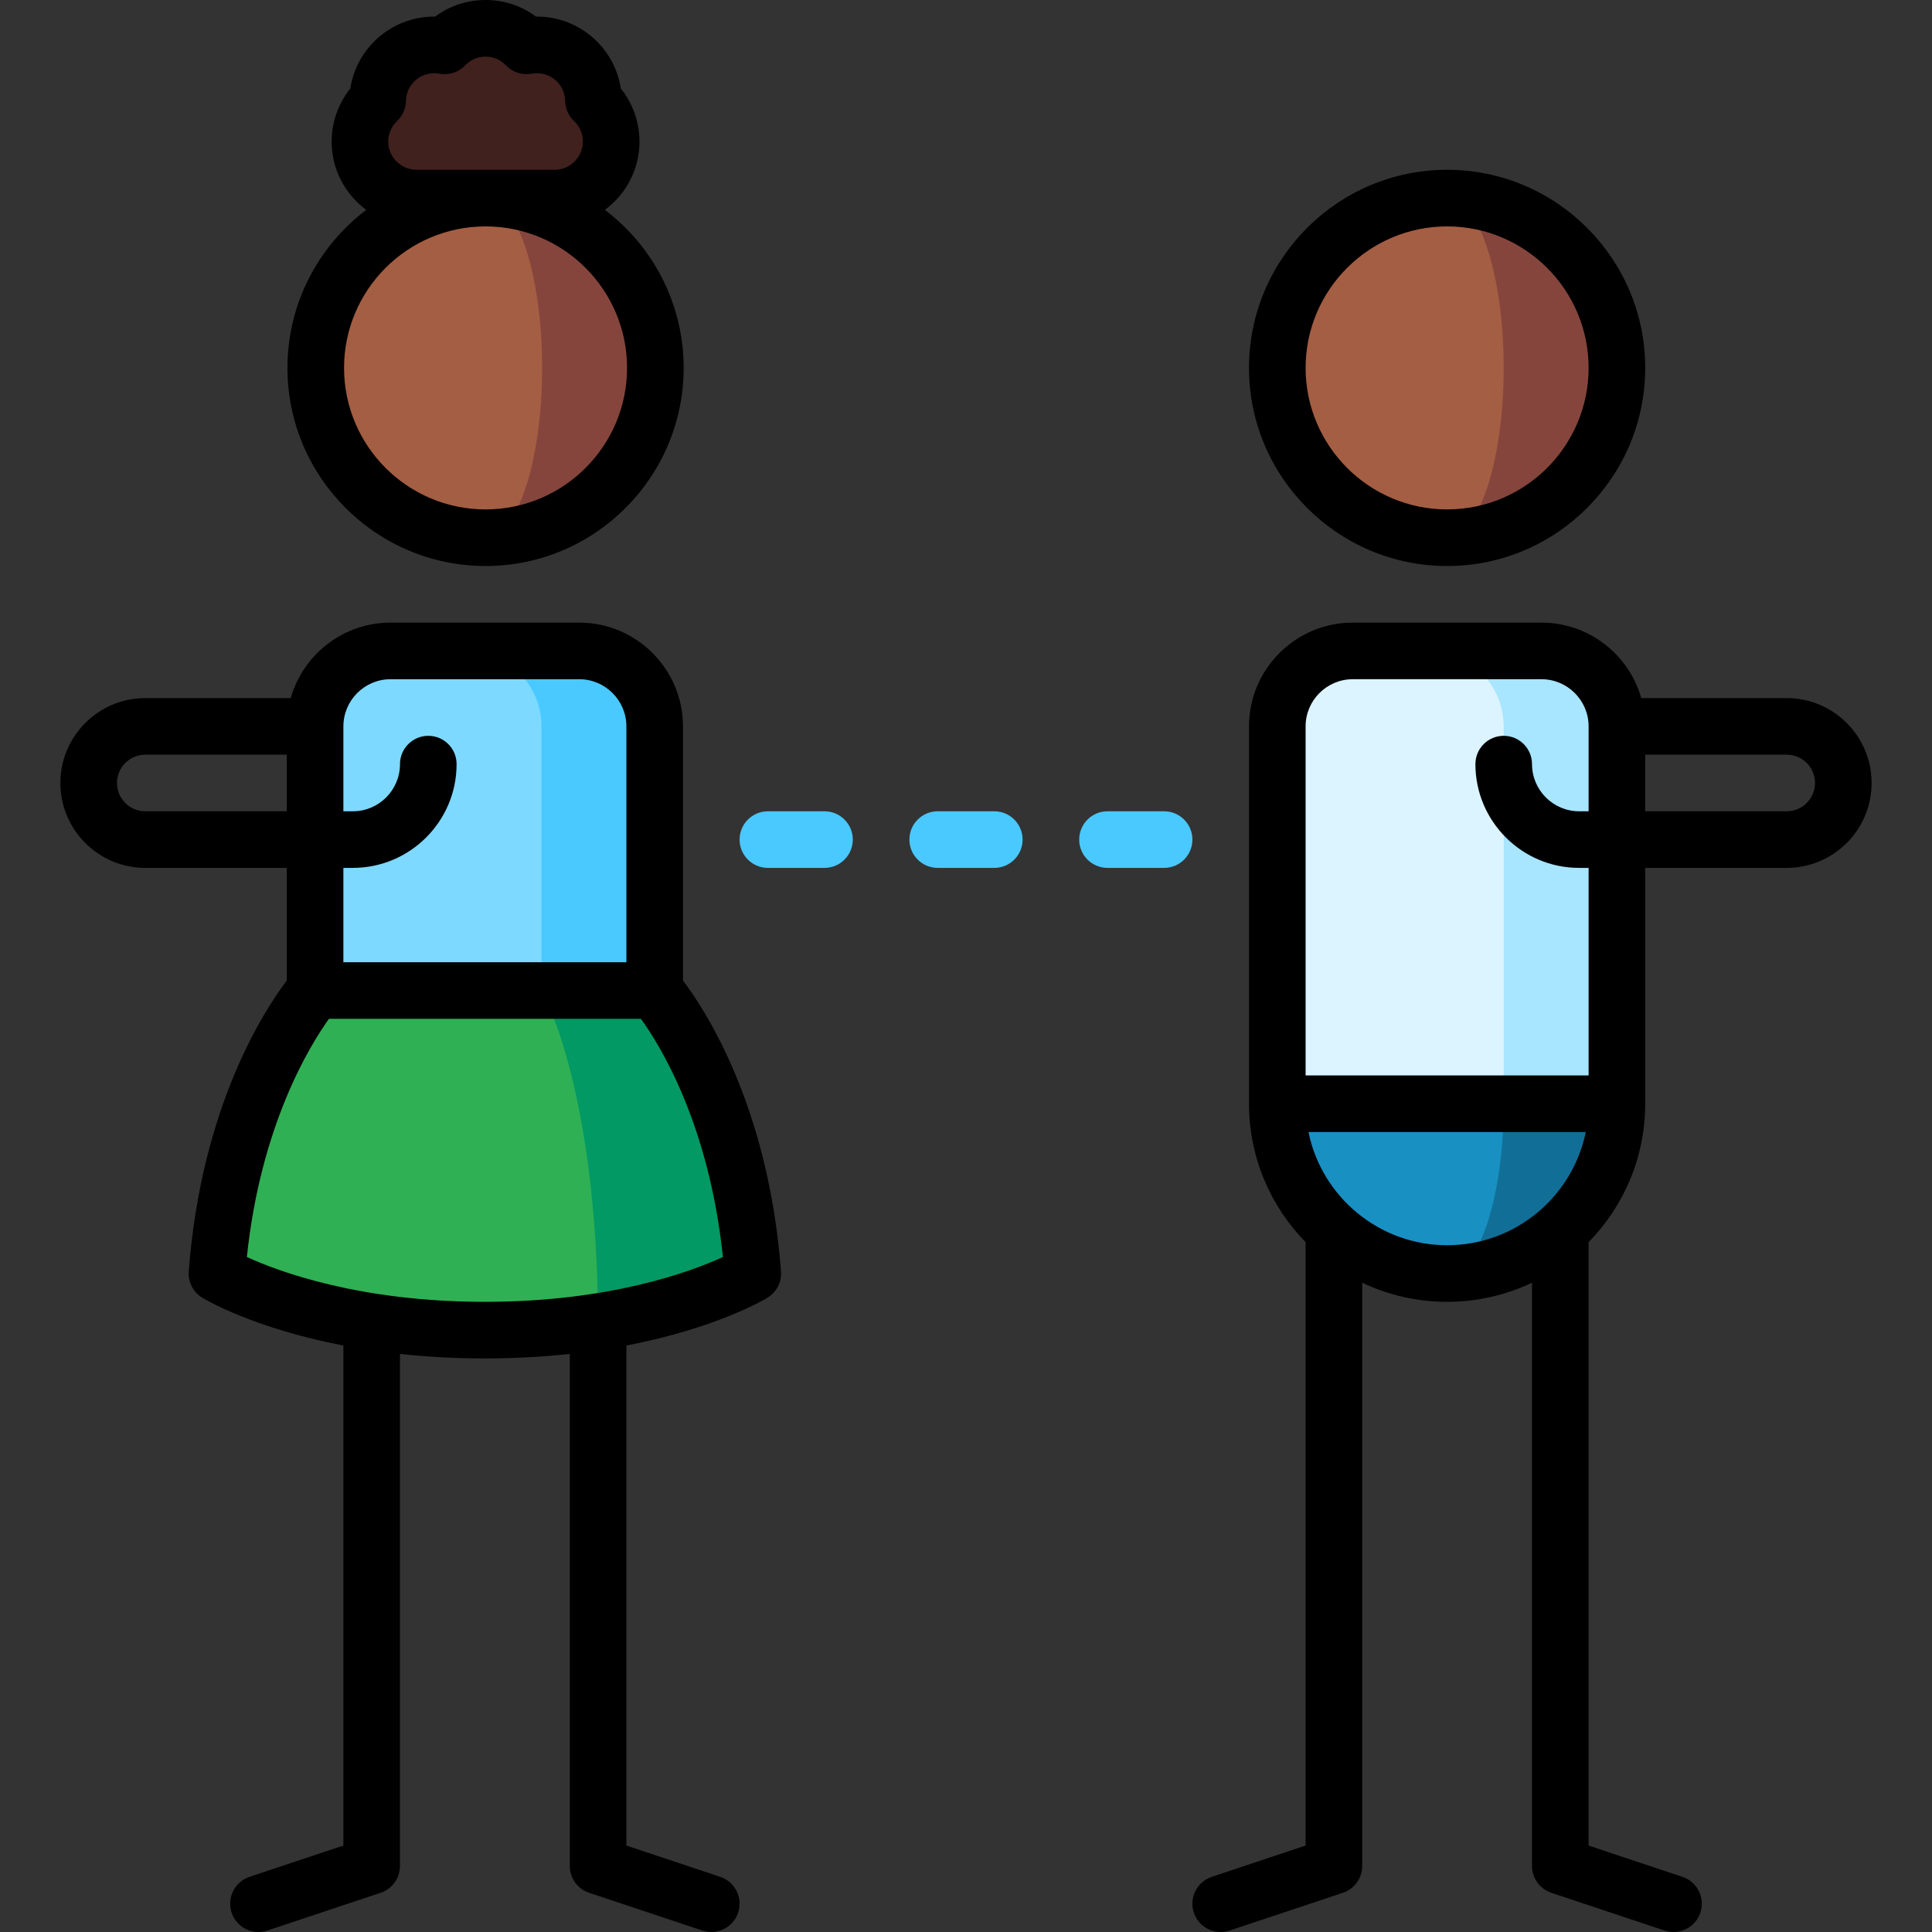 <svg id="Capa_1" enable-background="new 0 0 512.002 512.002" height="512" viewBox="0 0 512.002 512.002" width="512" xmlns="http://www.w3.org/2000/svg"><rect x="0" y="0" width="512.002" height="512.002" fill="#333333" stroke="none"/><g><path d="m157.271 26.615c-.069-3.745-1.522-7.47-4.38-10.328-3.635-3.635-8.671-5.01-13.37-4.134-2.732-2.862-6.574-4.653-10.843-4.653s-8.111 1.792-10.843 4.653c-4.699-.876-9.735.498-13.37 4.134-2.858 2.858-4.311 6.583-4.38 10.328-2.889 2.734-4.7 6.594-4.7 10.885 0 8.284 6.716 15 15 15h36.586c8.284 0 15-6.716 15-15 0-4.291-1.811-8.151-4.7-10.885z" fill="#40211d"/><path d="m128.678 52.5v90c24.853 0 45-20.147 45-45s-20.147-45-45-45z" fill="#85453d"/><path d="m143.678 97.5c0-24.853-6.716-45-15-45-24.853 0-45 20.147-45 45s20.147 45 45 45c8.284 0 15-20.147 15-45z" fill="#a45e43"/><path d="m153.501 172.5h-30v120h50v-100c0-11.046-8.954-20-20-20z" fill="#49c9ff"/><path d="m143.501 192.5c0-11.046-8.954-20-20-20h-20c-11.045 0-20 8.954-20 20v100h60z" fill="#7dd9ff"/><path d="m173.501 262.5s22.22 25 26 75c0 0-14.02 8.59-40.99 12.77l-15.01-87.77z" fill="#029965"/><path d="m143.501 262.5s14.68 24.95 15.01 87.77c-8.67 1.34-18.69 2.23-30.01 2.23-46.51 0-71-15-71-15 3.78-50 26-75 26-75z" fill="#30b054"/><path d="m383.501 262.5v75c24.853 0 45-20.147 45-45z" fill="#116f97"/><path d="m398.501 292.5-15-30-45 30c0 24.853 20.147 45 45 45 8.284 0 15-20.147 15-45z" fill="#1990c2"/><path d="m408.501 172.5h-30l20 120h30v-100c0-11.046-8.954-20-20-20z" fill="#a8e5ff"/><path d="m378.501 172.5h-20c-11.046 0-20 8.954-20 20v100h60v-100c0-11.046-8.954-20-20-20z" fill="#dbf4ff"/><path d="m383.501 52.5v90c24.853 0 45-20.147 45-45s-20.147-45-45-45z" fill="#85453d"/><path d="m398.501 97.5c0-24.853-6.716-45-15-45-24.853 0-45 20.147-45 45s20.147 45 45 45c8.284 0 15-20.147 15-45z" fill="#a45e43"/><path d="m76.178 97.5c0 28.949 23.551 52.5 52.5 52.5s52.5-23.551 52.5-52.5c0-17.087-8.209-32.288-20.885-41.881 5.562-4.1 9.179-10.694 9.179-18.119 0-5.115-1.781-10.098-4.962-14.07-.723-4.702-2.908-9.04-6.315-12.447-4.317-4.317-10.149-6.671-16.158-6.585-3.844-2.857-8.471-4.398-13.359-4.398s-9.515 1.541-13.358 4.398c-5.997-.083-11.842 2.269-16.158 6.585-3.407 3.407-5.593 7.746-6.315 12.447-3.181 3.971-4.962 8.955-4.962 14.07 0 7.425 3.617 14.018 9.179 18.118-12.677 9.593-20.886 24.795-20.886 41.882zm90 0c0 20.678-16.822 37.5-37.5 37.5s-37.5-16.822-37.5-37.5 16.822-37.5 37.5-37.5 37.5 16.822 37.5 37.5zm-55.793-52.5c-4.136 0-7.5-3.364-7.5-7.5 0-2.069.837-4.001 2.356-5.439 1.462-1.384 2.306-3.296 2.343-5.309.036-1.956.812-3.79 2.185-5.162 1.417-1.417 3.33-2.192 5.304-2.192.461 0 .926.042 1.388.129 2.493.465 5.051-.361 6.801-2.195 1.435-1.503 3.359-2.332 5.417-2.332s3.982.828 5.417 2.332c1.75 1.834 4.311 2.661 6.801 2.195 2.442-.456 4.943.315 6.691 2.063 1.373 1.373 2.148 3.207 2.185 5.163.037 2.012.881 3.924 2.342 5.308 1.52 1.439 2.356 3.371 2.356 5.439 0 4.136-3.364 7.5-7.5 7.5z"/><path d="m181.001 259.862v-67.362c0-15.164-12.336-27.5-27.5-27.5h-50c-12.563 0-23.178 8.472-26.452 20h-38.548c-12.407 0-22.5 10.093-22.5 22.5s10.093 22.5 22.5 22.5h37.5v29.862c-5.762 7.573-22.666 33.217-25.979 77.073-.212 2.805 1.163 5.492 3.562 6.961.748.458 13.501 8.091 37.417 12.682v132.517l-24.872 8.291c-3.93 1.31-6.053 5.558-4.744 9.487 1.048 3.143 3.974 5.13 7.114 5.13.786 0 1.586-.125 2.373-.387l30-10c3.063-1.021 5.128-3.887 5.128-7.115v-135.693c6.857.741 14.35 1.192 22.5 1.192s15.643-.451 22.5-1.192v135.692c0 3.228 2.066 6.094 5.128 7.115l30 10c.787.262 1.586.387 2.373.387 3.14 0 6.066-1.988 7.114-5.13 1.31-3.929-.814-8.177-4.744-9.487l-24.872-8.291v-132.516c23.916-4.59 36.669-12.224 37.417-12.682 2.398-1.469 3.773-4.156 3.562-6.961-3.311-43.855-20.215-69.5-25.977-77.073zm-142.5-44.862c-4.136 0-7.5-3.364-7.5-7.5s3.364-7.5 7.5-7.5h37.5v15zm75-20c-4.142 0-7.5 3.358-7.5 7.5 0 6.893-5.607 12.5-12.5 12.5h-2.5v-22.5c0-6.893 5.607-12.5 12.5-12.5h50c6.893 0 12.5 5.607 12.5 12.5v62.5h-75v-25h2.5c15.164 0 27.5-12.336 27.5-27.5 0-4.142-3.358-7.5-7.5-7.5zm15 150c-33.169 0-54.651-8.015-63.077-11.878 3.655-35.011 16.78-56.199 21.753-63.122h82.672c4.988 6.874 18.066 27.86 21.73 63.122-8.424 3.862-29.906 11.878-63.078 11.878z"/><path d="m383.501 150c28.949 0 52.5-23.551 52.5-52.5s-23.551-52.5-52.5-52.5-52.5 23.551-52.5 52.5 23.551 52.5 52.5 52.5zm0-90c20.678 0 37.5 16.822 37.5 37.5s-16.822 37.5-37.5 37.5-37.5-16.822-37.5-37.5 16.822-37.5 37.5-37.5z"/><path d="m473.501 185h-38.548c-3.274-11.528-13.889-20-26.452-20h-50c-15.164 0-27.5 12.336-27.5 27.5v100c0 14.269 5.73 27.22 15 36.692v159.902l-24.872 8.291c-3.93 1.31-6.053 5.557-4.744 9.487 1.048 3.143 3.974 5.13 7.114 5.13.786 0 1.586-.125 2.373-.387l30-10c3.063-1.021 5.128-3.887 5.128-7.115v-154.576c6.824 3.251 14.452 5.076 22.5 5.076s15.676-1.825 22.5-5.076v154.576c0 3.228 2.066 6.094 5.128 7.115l30 10c.787.262 1.586.387 2.373.387 3.14 0 6.066-1.988 7.114-5.13 1.31-3.93-.814-8.177-4.744-9.487l-24.872-8.291v-159.902c9.27-9.472 15-22.423 15-36.692v-62.5h37.5c12.407 0 22.5-10.093 22.5-22.5s-10.091-22.5-22.498-22.5zm-126.745 115h73.491c-3.484 17.096-18.636 30-36.745 30-18.111 0-33.262-12.904-36.746-30zm74.245-15h-75v-92.5c0-6.893 5.607-12.5 12.5-12.5h50c6.893 0 12.5 5.607 12.5 12.5v22.5h-2.5c-6.893 0-12.5-5.607-12.5-12.5 0-4.142-3.358-7.5-7.5-7.5s-7.5 3.358-7.5 7.5c0 15.164 12.336 27.5 27.5 27.5h2.5zm52.5-70h-37.5v-15h37.5c4.136 0 7.5 3.364 7.5 7.5s-3.364 7.5-7.5 7.5z"/><g fill="#49c9ff"><path d="m308.501 230h-15c-4.142 0-7.5-3.358-7.5-7.5s3.358-7.5 7.5-7.5h15c4.142 0 7.5 3.358 7.5 7.5s-3.358 7.5-7.5 7.5z"/><path d="m218.501 230h-15c-4.142 0-7.5-3.358-7.5-7.5s3.358-7.5 7.5-7.5h15c4.142 0 7.5 3.358 7.5 7.5s-3.358 7.5-7.5 7.5z"/><path d="m263.501 230h-15c-4.142 0-7.5-3.358-7.5-7.5s3.358-7.5 7.5-7.5h15c4.142 0 7.5 3.358 7.5 7.5s-3.358 7.5-7.5 7.5z"/></g></g></svg>